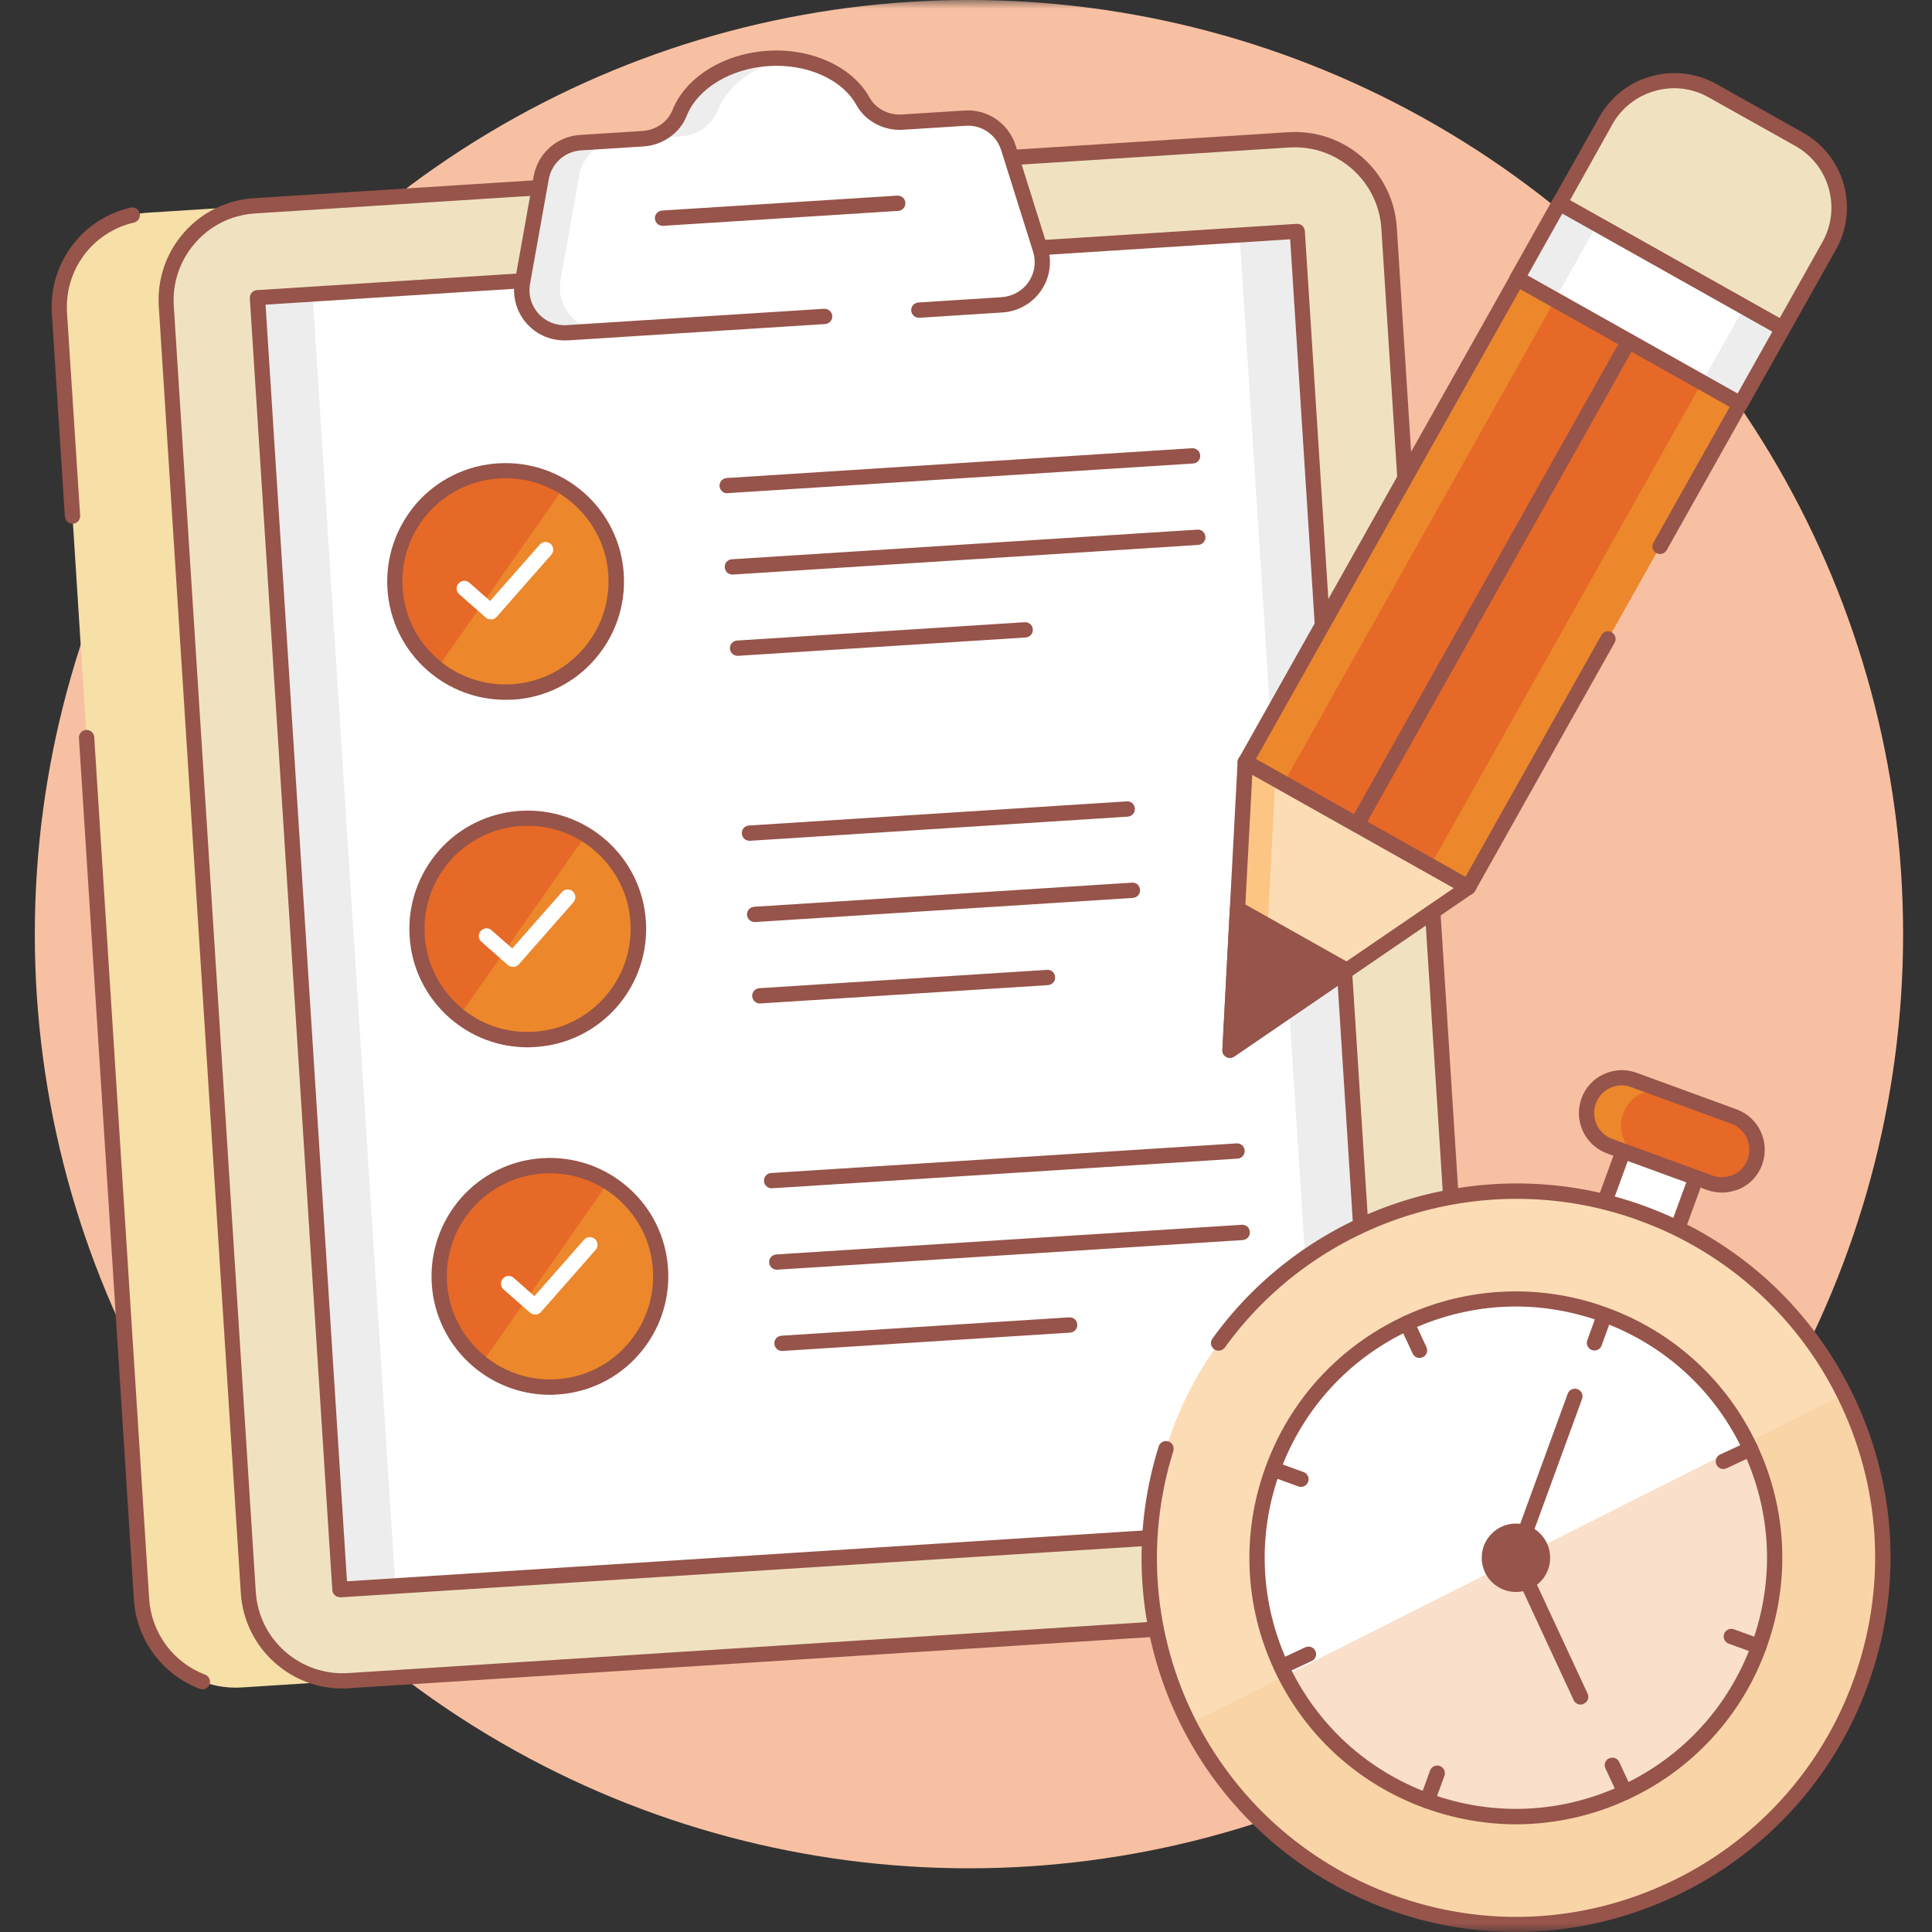 <svg width="111" height="111" viewBox="0 0 111 111" fill="none" xmlns="http://www.w3.org/2000/svg">
<rect x="0" y="0" width="111" height="111" fill="#333333" stroke="none"/>
<mask id="mask0_2005_10045" style="mask-type:alpha" maskUnits="userSpaceOnUse" x="0" y="0" width="111" height="111">
<rect width="111" height="111" fill="#D9D9D9"/>
</mask>
<g mask="url(#mask0_2005_10045)">
<circle cx="55.67" cy="53.67" r="53.67" fill="#F8C0A2"/>
<path d="M27.474 11.009L8.483 12.22C5.499 12.413 3.226 14.993 3.42 17.977L8.132 91.886C8.325 94.87 10.905 97.143 13.889 96.95L32.88 95.739L27.474 11.009Z" fill="#F7DFA8"/>
<path d="M11.633 97.055C11.581 97.055 11.528 97.047 11.475 97.029C10.422 96.629 9.506 95.935 8.835 95.03C8.165 94.125 7.768 93.046 7.693 91.922L4.534 42.374C4.534 42.262 4.578 42.155 4.654 42.073C4.731 41.992 4.836 41.943 4.948 41.937C5.059 41.93 5.169 41.966 5.255 42.037C5.341 42.109 5.397 42.21 5.411 42.321L8.57 91.869C8.633 92.825 8.969 93.742 9.539 94.513C10.108 95.283 10.887 95.873 11.782 96.213C12.011 96.301 12.125 96.555 12.037 96.783C11.976 96.95 11.809 97.055 11.633 97.055ZM4.165 30.088C3.937 30.088 3.744 29.912 3.726 29.675L2.98 18.012C2.886 16.622 3.293 15.243 4.127 14.126C4.96 13.009 6.166 12.227 7.526 11.922C7.637 11.903 7.751 11.928 7.845 11.991C7.939 12.054 8.004 12.151 8.029 12.261C8.054 12.371 8.035 12.486 7.978 12.583C7.92 12.68 7.828 12.751 7.719 12.782C5.323 13.326 3.7 15.502 3.849 17.96L4.604 29.622C4.621 29.868 4.437 30.07 4.191 30.088H4.165Z" fill="#96544A"/>
<path d="M79.803 13.107L84.516 87.016C84.709 90 82.436 92.58 79.452 92.773L20.023 96.564C17.039 96.757 14.459 94.484 14.266 91.5L9.553 17.591C9.36 14.607 11.633 12.027 14.617 11.834L74.046 8.043C77.03 7.85 79.61 10.123 79.803 13.107Z" fill="#F0E2C1"/>
<path d="M79.803 13.107L84.516 87.016C84.709 90 82.436 92.58 79.452 92.773L20.023 96.564C18.698 96.652 17.451 96.248 16.46 95.52L77.451 8.973C78.132 9.438 78.697 10.052 79.105 10.768C79.512 11.485 79.751 12.284 79.803 13.107Z" fill="#F0E2C1"/>
<path d="M19.672 97.011C18.25 97.011 16.89 96.502 15.81 95.546C15.231 95.039 14.758 94.422 14.419 93.73C14.08 93.039 13.882 92.287 13.836 91.518L9.123 17.608C9.027 16.046 9.536 14.537 10.571 13.361C11.607 12.185 13.037 11.483 14.599 11.386L74.029 7.595C77.267 7.394 80.049 9.842 80.251 13.071L84.963 86.981C85.165 90.21 82.708 93.001 79.487 93.203L20.058 96.994C19.918 97.011 19.795 97.011 19.672 97.011ZM74.397 8.464C74.292 8.464 74.187 8.464 74.073 8.473L14.643 12.264C13.318 12.352 12.098 12.949 11.221 13.949C10.343 14.95 9.904 16.231 9.983 17.556L14.696 91.465C14.784 92.79 15.38 94.01 16.381 94.888C17.381 95.765 18.663 96.204 19.988 96.125L79.417 92.334C82.164 92.159 84.252 89.789 84.077 87.042L79.364 13.133C79.198 10.5 77.004 8.464 74.397 8.464Z" fill="#96544A"/>
<path d="M74.548 13.291L79.308 87.516L19.559 91.348L14.799 17.122L74.548 13.291Z" fill="white"/>
<path d="M14.796 17.094L17.957 16.892L22.717 91.118L19.556 91.32L14.796 17.094ZM71.214 13.469L74.376 13.266L79.136 87.492L75.974 87.694L71.214 13.469Z" fill="#EDEDED"/>
<path d="M19.531 91.764C19.42 91.765 19.313 91.723 19.232 91.648C19.15 91.573 19.101 91.47 19.092 91.36L14.353 17.135C14.345 17.02 14.389 16.906 14.459 16.819C14.538 16.731 14.643 16.678 14.757 16.669L74.502 12.861C74.757 12.852 74.95 13.027 74.968 13.273L79.706 87.499C79.715 87.613 79.671 87.727 79.601 87.814C79.522 87.902 79.417 87.955 79.303 87.964L19.557 91.772C19.549 91.764 19.54 91.764 19.531 91.764ZM15.257 17.503L19.935 90.851L78.802 87.095L74.125 13.747L15.257 17.503Z" fill="#96544A"/>
<path d="M57.584 17.512L32.59 19.109C31.002 19.215 29.738 17.793 30.019 16.239L31.098 10.211C31.196 9.671 31.471 9.18 31.879 8.814C32.288 8.448 32.807 8.229 33.354 8.192L36.952 7.964C37.873 7.903 38.707 7.341 39.049 6.49C39.716 4.805 41.708 3.515 44.139 3.357C46.57 3.199 48.702 4.234 49.589 5.814C50.036 6.621 50.931 7.069 51.853 7.016L55.451 6.788C56.574 6.718 57.601 7.429 57.943 8.499L59.777 14.335C60.242 15.853 59.172 17.416 57.584 17.512Z" fill="white"/>
<path d="M32.204 16.099C31.923 17.652 33.196 19.074 34.775 18.969L32.59 19.109C31.002 19.214 29.738 17.793 30.019 16.239L31.098 10.21C31.193 9.671 31.465 9.179 31.873 8.813C32.28 8.447 32.798 8.228 33.345 8.192L35.53 8.052C34.984 8.088 34.465 8.307 34.058 8.673C33.65 9.039 33.378 9.531 33.283 10.07L32.204 16.099ZM45.227 3.365C43.314 3.778 41.796 4.928 41.234 6.349C40.883 7.218 40.058 7.771 39.128 7.832L36.943 7.973C37.873 7.911 38.698 7.358 39.049 6.49C39.716 4.813 41.708 3.515 44.13 3.357C44.508 3.33 44.867 3.33 45.227 3.365Z" fill="#EDEDED"/>
<path d="M32.423 19.557C32.001 19.558 31.583 19.466 31.2 19.287C30.817 19.109 30.477 18.849 30.206 18.524C29.935 18.201 29.738 17.821 29.63 17.412C29.522 17.004 29.505 16.576 29.58 16.16L30.659 10.132C30.896 8.815 31.984 7.841 33.318 7.753L36.916 7.525C37.689 7.473 38.364 7.007 38.636 6.323C39.382 4.445 41.576 3.076 44.104 2.918C46.622 2.751 48.983 3.839 49.957 5.603C50.317 6.244 51.054 6.63 51.818 6.577L55.416 6.349C56.75 6.261 57.952 7.095 58.356 8.368L60.19 14.204C60.453 15.055 60.321 15.959 59.812 16.696C59.303 17.433 58.505 17.889 57.61 17.951L52.818 18.258C52.572 18.258 52.37 18.091 52.353 17.846C52.335 17.6 52.52 17.398 52.765 17.38L57.557 17.073C58.18 17.029 58.742 16.713 59.093 16.204C59.444 15.695 59.54 15.064 59.356 14.467L57.522 8.631C57.241 7.745 56.399 7.157 55.477 7.227L51.879 7.455C50.773 7.525 49.72 6.964 49.203 6.033C48.386 4.559 46.368 3.655 44.165 3.795C41.971 3.936 40.076 5.086 39.453 6.656C39.058 7.648 38.084 8.341 36.978 8.412L33.38 8.64C32.458 8.701 31.695 9.377 31.528 10.298L30.449 16.327C30.343 16.933 30.519 17.556 30.931 18.012C31.344 18.477 31.941 18.723 32.564 18.679L47.351 17.74C47.588 17.731 47.798 17.907 47.816 18.153C47.834 18.398 47.649 18.6 47.403 18.618L32.616 19.557C32.555 19.548 32.485 19.557 32.423 19.557Z" fill="#96544A"/>
<path d="M38.066 12.975C37.838 12.975 37.645 12.799 37.627 12.562C37.609 12.317 37.794 12.115 38.039 12.097L51.58 11.237C51.692 11.238 51.8 11.281 51.881 11.358C51.962 11.435 52.011 11.54 52.017 11.652C52.024 11.763 51.988 11.873 51.917 11.959C51.845 12.045 51.744 12.101 51.633 12.115L38.092 12.975H38.066ZM41.778 28.341C41.55 28.341 41.357 28.166 41.339 27.929C41.322 27.683 41.506 27.481 41.752 27.464L68.491 25.752C68.737 25.744 68.939 25.919 68.956 26.165C68.974 26.411 68.79 26.612 68.544 26.63L41.813 28.332C41.804 28.332 41.795 28.341 41.778 28.341ZM42.076 33.01C41.848 33.01 41.655 32.834 41.638 32.597C41.62 32.352 41.804 32.15 42.05 32.132L68.79 30.43C69.044 30.412 69.237 30.597 69.255 30.842C69.272 31.088 69.088 31.29 68.842 31.308L42.111 33.01H42.076ZM42.375 37.679C42.147 37.679 41.953 37.503 41.936 37.266C41.918 37.02 42.103 36.819 42.348 36.801L58.873 35.748C59.136 35.739 59.321 35.915 59.338 36.16C59.356 36.406 59.171 36.608 58.926 36.626L42.401 37.679H42.375ZM43.059 48.306C42.831 48.306 42.638 48.131 42.62 47.894C42.603 47.648 42.787 47.446 43.033 47.428L64.735 46.042C64.999 46.024 65.183 46.209 65.2 46.454C65.218 46.7 65.034 46.902 64.788 46.919L43.086 48.306H43.059ZM43.358 52.975C43.129 52.975 42.936 52.799 42.919 52.562C42.901 52.317 43.086 52.115 43.331 52.097L65.034 50.711C65.297 50.693 65.481 50.877 65.499 51.123C65.516 51.369 65.332 51.571 65.086 51.588L43.384 52.975H43.358ZM43.656 57.652C43.428 57.652 43.235 57.477 43.217 57.24C43.2 56.994 43.384 56.792 43.63 56.775L60.154 55.722C60.418 55.704 60.602 55.888 60.619 56.134C60.637 56.38 60.453 56.582 60.207 56.599L43.682 57.652C43.673 57.644 43.665 57.652 43.656 57.652ZM44.332 68.271C44.103 68.271 43.91 68.095 43.893 67.859C43.875 67.613 44.06 67.411 44.305 67.393L71.045 65.691C71.308 65.682 71.493 65.858 71.51 66.103C71.528 66.349 71.343 66.551 71.098 66.568L44.358 68.271H44.332ZM44.63 72.948C44.402 72.948 44.209 72.773 44.191 72.536C44.174 72.29 44.358 72.088 44.604 72.071L71.343 70.368C71.607 70.359 71.791 70.535 71.808 70.781C71.826 71.026 71.642 71.228 71.396 71.246L44.656 72.948H44.63ZM44.928 77.617C44.7 77.617 44.507 77.442 44.49 77.205C44.472 76.959 44.656 76.757 44.902 76.74L61.427 75.686C61.699 75.678 61.874 75.853 61.892 76.099C61.91 76.345 61.725 76.546 61.479 76.564L44.955 77.617H44.928Z" fill="#96544A"/>
<path d="M35.398 32.992C35.512 34.748 34.898 36.371 33.819 37.608C33.268 38.235 32.6 38.746 31.851 39.114C31.103 39.481 30.289 39.697 29.457 39.75C25.947 39.978 22.928 37.31 22.7 33.809C22.586 32.053 23.2 30.43 24.271 29.201C25.386 27.936 26.958 27.166 28.641 27.06C30.396 26.946 32.02 27.56 33.239 28.631C33.871 29.178 34.387 29.845 34.758 30.594C35.129 31.343 35.346 32.158 35.398 32.992Z" fill="#E66927"/>
<path d="M35.398 32.992C35.512 34.748 34.898 36.371 33.818 37.608C33.268 38.235 32.599 38.746 31.851 39.114C31.102 39.481 30.289 39.697 29.457 39.75C27.894 39.855 26.348 39.373 25.122 38.398L32.397 27.999C32.695 28.183 32.985 28.394 33.248 28.622C33.877 29.173 34.391 29.842 34.76 30.592C35.129 31.342 35.346 32.158 35.398 32.992Z" fill="#EC872B"/>
<path d="M29.036 40.206C27.377 40.206 25.806 39.609 24.551 38.512C23.191 37.31 22.375 35.651 22.261 33.844C22.147 32.036 22.744 30.29 23.937 28.912C24.527 28.24 25.244 27.692 26.047 27.299C26.849 26.905 27.722 26.675 28.615 26.621C30.422 26.507 32.169 27.104 33.538 28.297C34.212 28.886 34.763 29.602 35.158 30.405C35.552 31.208 35.783 32.082 35.837 32.975C35.951 34.783 35.354 36.538 34.152 37.907C33.564 38.578 32.849 39.127 32.047 39.52C31.246 39.913 30.374 40.143 29.483 40.197C29.334 40.197 29.185 40.206 29.036 40.206ZM29.053 27.481C28.922 27.481 28.799 27.481 28.667 27.49C27.891 27.538 27.131 27.738 26.432 28.08C25.733 28.422 25.108 28.898 24.594 29.482C24.079 30.066 23.685 30.745 23.434 31.482C23.183 32.218 23.079 32.997 23.13 33.773C23.226 35.353 23.937 36.801 25.122 37.845C26.306 38.89 27.834 39.407 29.413 39.311C30.993 39.214 32.432 38.504 33.476 37.319C34.529 36.125 35.047 34.598 34.951 33.028C34.854 31.448 34.135 30.009 32.95 28.956C31.878 27.999 30.49 27.474 29.053 27.481Z" fill="#96544A"/>
<path d="M28.193 35.581C28.088 35.581 27.982 35.546 27.904 35.476L26.385 34.142C26.341 34.104 26.305 34.057 26.28 34.005C26.254 33.953 26.239 33.896 26.236 33.838C26.233 33.78 26.241 33.722 26.261 33.667C26.28 33.612 26.311 33.562 26.35 33.519C26.508 33.335 26.789 33.317 26.973 33.484L28.158 34.528L31.01 31.29C31.168 31.106 31.449 31.088 31.633 31.246C31.817 31.404 31.835 31.685 31.677 31.869L28.535 35.441C28.456 35.529 28.351 35.581 28.237 35.59C28.211 35.581 28.202 35.581 28.193 35.581Z" fill="white"/>
<path d="M36.67 52.966C36.785 54.721 36.17 56.345 35.091 57.582C34.54 58.208 33.872 58.72 33.123 59.087C32.375 59.455 31.561 59.671 30.729 59.723C27.219 59.952 24.2 57.284 23.972 53.782C23.858 52.027 24.472 50.403 25.543 49.175C26.658 47.91 28.23 47.14 29.913 47.034C31.668 46.919 33.292 47.534 34.512 48.604C35.144 49.151 35.661 49.818 36.032 50.567C36.402 51.316 36.62 52.132 36.67 52.966Z" fill="#E66927"/>
<path d="M36.67 52.957C36.785 54.712 36.17 56.336 35.091 57.573C34.54 58.199 33.872 58.711 33.123 59.078C32.375 59.446 31.561 59.662 30.729 59.715C29.166 59.819 27.62 59.337 26.394 58.363L33.669 47.964C33.968 48.148 34.257 48.359 34.52 48.587C35.15 49.137 35.665 49.806 36.034 50.556C36.403 51.307 36.619 52.123 36.67 52.957Z" fill="#EC872B"/>
<path d="M30.308 60.171C28.649 60.171 27.078 59.574 25.824 58.477C24.463 57.275 23.647 55.616 23.533 53.809C23.419 52.001 24.016 50.254 25.209 48.877C25.799 48.205 26.516 47.657 27.319 47.263C28.122 46.87 28.994 46.64 29.887 46.586C31.695 46.472 33.45 47.069 34.81 48.262C35.484 48.85 36.035 49.567 36.43 50.37C36.825 51.173 37.056 52.047 37.109 52.94C37.223 54.748 36.627 56.503 35.424 57.872C34.835 58.541 34.119 59.088 33.318 59.479C32.517 59.871 31.646 60.1 30.756 60.153C30.606 60.162 30.457 60.171 30.308 60.171ZM30.326 47.446C30.194 47.446 30.071 47.446 29.939 47.455C29.163 47.502 28.403 47.703 27.704 48.045C27.005 48.386 26.38 48.863 25.866 49.447C25.352 50.031 24.957 50.71 24.706 51.447C24.455 52.183 24.352 52.962 24.402 53.738C24.498 55.318 25.209 56.757 26.394 57.81C26.976 58.328 27.655 58.724 28.392 58.975C29.129 59.227 29.909 59.329 30.685 59.276C32.265 59.179 33.704 58.468 34.749 57.284C35.802 56.09 36.319 54.563 36.223 52.992C36.126 51.413 35.407 49.974 34.222 48.92C33.148 47.968 31.761 47.443 30.326 47.446Z" fill="#96544A"/>
<path d="M29.465 55.546C29.36 55.546 29.255 55.511 29.176 55.441L27.657 54.107C27.613 54.069 27.578 54.022 27.552 53.97C27.526 53.918 27.511 53.861 27.508 53.803C27.505 53.745 27.513 53.686 27.533 53.632C27.552 53.577 27.583 53.526 27.622 53.484C27.78 53.3 28.061 53.282 28.245 53.449L29.43 54.493L32.282 51.255C32.44 51.07 32.721 51.053 32.905 51.211C33.09 51.369 33.107 51.65 32.949 51.834L29.808 55.406C29.729 55.493 29.623 55.546 29.509 55.555C29.483 55.546 29.474 55.546 29.465 55.546Z" fill="white"/>
<path d="M37.943 72.931C38.057 74.686 37.443 76.309 36.364 77.547C35.813 78.173 35.145 78.685 34.396 79.052C33.648 79.419 32.834 79.636 32.002 79.688C28.492 79.916 25.473 77.249 25.245 73.747C25.131 71.992 25.745 70.368 26.816 69.14C27.931 67.875 29.503 67.104 31.186 66.998C32.941 66.884 34.565 67.499 35.785 68.569C36.418 69.115 36.935 69.782 37.306 70.531C37.677 71.281 37.893 72.096 37.943 72.931Z" fill="#E66927"/>
<path d="M37.943 72.931C38.057 74.686 37.443 76.309 36.364 77.547C35.813 78.173 35.145 78.684 34.396 79.052C33.648 79.419 32.834 79.636 32.002 79.688C30.439 79.793 28.893 79.311 27.667 78.337L34.942 67.937C35.807 68.466 36.532 69.197 37.055 70.066C37.577 70.936 37.882 71.918 37.943 72.931Z" fill="#EC872B"/>
<path d="M31.59 80.136C28.035 80.136 25.034 77.363 24.806 73.765C24.692 71.957 25.289 70.21 26.482 68.833C27.072 68.161 27.789 67.613 28.592 67.219C29.395 66.826 30.267 66.596 31.16 66.542C32.967 66.428 34.723 67.025 36.083 68.218C36.757 68.806 37.308 69.523 37.703 70.326C38.097 71.129 38.328 72.002 38.382 72.896C38.496 74.704 37.899 76.459 36.697 77.828C36.109 78.499 35.394 79.048 34.592 79.441C33.791 79.834 32.919 80.064 32.028 80.118C31.879 80.136 31.739 80.136 31.59 80.136ZM31.607 67.411C31.476 67.411 31.353 67.411 31.221 67.42C30.444 67.467 29.685 67.668 28.986 68.01C28.287 68.351 27.662 68.828 27.148 69.412C26.633 69.995 26.239 70.675 25.988 71.411C25.736 72.148 25.633 72.927 25.683 73.703C25.894 76.959 28.72 79.451 31.976 79.241C33.555 79.144 34.995 78.433 36.039 77.249C37.092 76.055 37.61 74.528 37.513 72.957C37.417 71.378 36.697 69.938 35.512 68.885C34.433 67.935 33.045 67.411 31.607 67.411Z" fill="#96544A"/>
<path d="M30.738 75.52C30.633 75.52 30.527 75.485 30.448 75.414L28.93 74.081C28.886 74.042 28.85 73.996 28.825 73.944C28.799 73.891 28.784 73.835 28.781 73.776C28.777 73.718 28.786 73.66 28.805 73.605C28.825 73.55 28.856 73.5 28.895 73.457C29.053 73.273 29.334 73.255 29.518 73.422L30.703 74.467L33.555 71.228C33.713 71.044 33.994 71.026 34.178 71.184C34.362 71.342 34.38 71.623 34.222 71.808L31.08 75.379C31.001 75.467 30.896 75.52 30.782 75.528C30.756 75.52 30.747 75.52 30.738 75.52Z" fill="white"/>
<path d="M71.561 43.752L87.179 15.959L99.989 23.157L84.371 50.95L71.561 43.752Z" fill="#E66927"/>
<path d="M71.556 43.753L87.174 15.96L89.37 17.194L73.751 44.987L71.556 43.753ZM82.185 49.722L97.803 21.93L99.999 23.164L84.382 50.956L82.185 49.722Z" fill="#EC872B"/>
<path d="M105.086 14.133L102.418 18.872L89.597 11.667L92.265 6.928C92.852 5.889 93.827 5.124 94.977 4.801C96.126 4.479 97.357 4.625 98.399 5.208L103.375 8.008C104.414 8.593 105.178 9.568 105.499 10.716C105.82 11.865 105.671 13.094 105.086 14.133Z" fill="#F0E2C1"/>
<path d="M96.504 4.655C94.827 4.541 93.151 5.366 92.274 6.928L89.606 11.667L91.852 12.931L96.504 4.655ZM104.823 9.333C105.788 10.711 105.964 12.571 105.086 14.133L102.418 18.872L100.172 17.608L104.823 9.333Z" fill="#F0E2C1"/>
<path d="M87.157 15.963L89.591 11.632L102.424 18.843L99.99 23.175L87.157 15.963Z" fill="#EDEDED"/>
<path d="M89.347 17.193L91.78 12.862L100.229 17.609L97.794 21.94L89.347 17.193Z" fill="white"/>
<path d="M84.366 50.983L70.667 60.338L71.554 43.769L84.366 50.983Z" fill="#FCDCB5"/>
<path d="M72.519 59.083L70.667 60.338L71.554 43.769L73.274 44.734L72.519 59.083Z" fill="#FCC583"/>
<path d="M84.358 51.422C84.288 51.422 84.209 51.404 84.139 51.369L71.335 44.173C71.23 44.12 71.159 44.023 71.124 43.91C71.089 43.795 71.107 43.681 71.168 43.576L86.789 15.792C86.903 15.581 87.175 15.502 87.386 15.625L100.19 22.821C100.4 22.944 100.479 23.207 100.356 23.418L95.758 31.606C95.635 31.817 95.372 31.895 95.161 31.773C94.951 31.65 94.872 31.387 94.994 31.176L99.382 23.374L87.342 16.608L72.151 43.611L84.192 50.386L92.002 36.494C92.116 36.283 92.388 36.204 92.599 36.327C92.809 36.45 92.888 36.713 92.765 36.924L84.744 51.193C84.665 51.334 84.516 51.422 84.358 51.422ZM102.419 19.311C102.349 19.311 102.27 19.294 102.199 19.258L89.387 12.053C89.281 11.992 89.211 11.904 89.176 11.79C89.141 11.676 89.159 11.562 89.22 11.457L91.888 6.718C92.537 5.568 93.59 4.734 94.863 4.383C96.135 4.032 97.469 4.19 98.619 4.831L103.595 7.622C104.736 8.263 105.576 9.332 105.93 10.592C106.283 11.853 106.122 13.202 105.481 14.344L102.814 19.083C102.717 19.232 102.577 19.311 102.419 19.311ZM90.203 11.501L102.252 18.276L104.7 13.914C105.797 11.966 105.104 9.482 103.147 8.385L98.171 5.595C97.707 5.33 97.195 5.161 96.664 5.098C96.133 5.034 95.596 5.078 95.082 5.226C94.567 5.368 94.086 5.612 93.665 5.941C93.245 6.271 92.894 6.681 92.634 7.148L90.203 11.501Z" fill="#96544A"/>
<path d="M99.996 23.646C99.926 23.646 99.847 23.629 99.777 23.594L86.946 16.38C86.841 16.319 86.771 16.231 86.736 16.117C86.701 16.003 86.718 15.889 86.78 15.783L89.211 11.457C89.263 11.351 89.36 11.281 89.474 11.246C89.588 11.211 89.702 11.229 89.807 11.29L102.638 18.504C102.848 18.627 102.927 18.89 102.804 19.101L100.373 23.427C100.321 23.532 100.224 23.602 100.11 23.637C100.075 23.637 100.031 23.646 99.996 23.646ZM87.763 15.827L99.829 22.611L101.83 19.048L89.763 12.264L87.763 15.827ZM70.667 60.776C70.608 60.779 70.548 60.769 70.493 60.746C70.437 60.724 70.387 60.69 70.345 60.647C70.304 60.604 70.272 60.553 70.252 60.496C70.232 60.44 70.224 60.38 70.229 60.32L71.106 43.752C71.115 43.602 71.203 43.462 71.334 43.392C71.466 43.322 71.633 43.322 71.764 43.392L84.586 50.597C84.717 50.667 84.805 50.807 84.805 50.956C84.808 51.031 84.792 51.104 84.758 51.171C84.725 51.237 84.674 51.293 84.612 51.334L70.913 60.706C70.843 60.75 70.755 60.776 70.667 60.776ZM71.949 44.498L71.15 59.478L83.533 51.018L71.949 44.498Z" fill="#96544A"/>
<path d="M77.96 47.815C77.89 47.815 77.811 47.797 77.741 47.762C77.69 47.734 77.646 47.696 77.61 47.651C77.575 47.606 77.548 47.554 77.533 47.498C77.517 47.443 77.513 47.385 77.52 47.328C77.527 47.27 77.545 47.215 77.574 47.165L93.195 19.381C93.309 19.171 93.581 19.091 93.791 19.214C94.002 19.337 94.081 19.601 93.958 19.811L78.337 47.595C78.258 47.736 78.109 47.815 77.96 47.815ZM71.097 52.211L70.667 60.337L77.39 55.748L71.097 52.211Z" fill="#96544A"/>
<path d="M70.667 60.776C70.608 60.779 70.548 60.769 70.493 60.746C70.437 60.724 70.387 60.69 70.345 60.647C70.304 60.604 70.272 60.552 70.252 60.496C70.232 60.44 70.224 60.38 70.229 60.32L70.659 52.194C70.667 52.044 70.755 51.904 70.887 51.834C71.019 51.764 71.185 51.764 71.317 51.834L77.6 55.37C77.732 55.441 77.82 55.581 77.82 55.73C77.823 55.805 77.807 55.878 77.773 55.944C77.739 56.011 77.689 56.067 77.627 56.108L70.904 60.697C70.843 60.75 70.755 60.776 70.667 60.776ZM71.501 52.94L71.15 59.478L76.556 55.783L71.501 52.94Z" fill="#96544A"/>
<path d="M91.186 71.711L93.724 64.763L97.91 66.293L95.372 73.24L91.186 71.711Z" fill="white"/>
<path d="M95.415 73.668C95.362 73.668 95.31 73.659 95.266 73.642L91.08 72.115C90.972 72.073 90.884 71.992 90.835 71.887C90.786 71.782 90.779 71.663 90.816 71.553L93.353 64.603C93.432 64.374 93.686 64.26 93.914 64.339L98.1 65.866C98.208 65.908 98.296 65.99 98.345 66.094C98.394 66.199 98.401 66.319 98.364 66.428L95.827 73.378C95.766 73.563 95.59 73.668 95.415 73.668ZM91.79 71.439L95.152 72.668L97.389 66.542L94.028 65.314L91.79 71.439Z" fill="#96544A"/>
<path d="M87.096 110.561C98.728 110.561 108.158 101.132 108.158 89.499C108.158 77.867 98.728 68.438 87.096 68.438C75.464 68.438 66.034 77.867 66.034 89.499C66.034 101.132 75.464 110.561 87.096 110.561Z" fill="#FCDCB5"/>
<path d="M101.058 94.607C98.241 102.312 89.702 106.279 81.997 103.462C78.475 102.183 75.57 99.614 73.871 96.274C72.934 94.454 72.385 92.458 72.258 90.415C72.131 88.371 72.429 86.323 73.134 84.401C75.951 76.687 84.49 72.72 92.203 75.537C95.933 76.897 98.776 79.6 100.418 82.891C102.164 86.419 102.515 90.623 101.058 94.607Z" fill="white"/>
<path d="M106.876 96.731C102.883 107.648 90.79 113.273 79.864 109.28C74.863 107.457 70.741 103.803 68.333 99.056L105.946 80.101C108.429 85.112 108.938 91.079 106.876 96.731Z" fill="#F9D4A7"/>
<path d="M87.07 111C84.621 111 82.138 110.579 79.716 109.692C68.922 105.743 63.147 94.063 66.57 83.102C66.64 82.874 66.886 82.742 67.123 82.812C67.351 82.882 67.482 83.128 67.412 83.365C64.13 93.879 69.668 105.085 80.023 108.868C85.201 110.763 90.8 110.517 95.793 108.201C98.253 107.064 100.463 105.451 102.296 103.455C104.129 101.459 105.549 99.12 106.473 96.573C108.36 91.395 108.123 85.796 105.806 80.803C104.669 78.343 103.056 76.133 101.06 74.3C99.065 72.467 96.726 71.047 94.178 70.123C85.534 66.963 75.74 69.965 70.37 77.424C70.229 77.617 69.948 77.661 69.755 77.52C69.562 77.38 69.51 77.108 69.659 76.906C75.258 69.131 85.473 65.998 94.485 69.289C99.882 71.263 104.183 75.213 106.605 80.425C109.027 85.638 109.273 91.474 107.298 96.862C104.104 105.585 95.846 111 87.07 111Z" fill="#96544A"/>
<path d="M101.058 94.607C98.241 102.312 89.702 106.279 81.997 103.462C78.475 102.183 75.57 99.614 73.871 96.274L100.418 82.9C102.164 86.419 102.515 90.623 101.058 94.607Z" fill="#FADFCB"/>
<path d="M87.104 104.813C85.332 104.813 83.559 104.497 81.839 103.874C77.995 102.47 74.932 99.653 73.212 95.95C71.492 92.246 71.317 88.087 72.721 84.251C74.125 80.416 76.942 77.354 80.645 75.625C82.466 74.774 84.437 74.292 86.445 74.208C88.453 74.123 90.458 74.438 92.344 75.133C96.187 76.538 99.25 79.355 100.97 83.058C102.69 86.761 102.866 90.921 101.462 94.756C100.777 96.647 99.724 98.383 98.364 99.863C97.003 101.344 95.363 102.54 93.537 103.383C91.522 104.321 89.327 104.809 87.104 104.813ZM87.087 75.063C85.016 75.063 82.953 75.52 81.014 76.415C77.521 78.038 74.871 80.925 73.546 84.541C72.221 88.157 72.387 92.079 74.011 95.572C75.635 99.065 78.522 101.715 82.137 103.04C85.753 104.366 89.676 104.199 93.168 102.575C96.661 100.952 99.311 98.064 100.637 94.449C101.962 90.833 101.795 86.91 100.171 83.418C98.548 79.925 95.661 77.275 92.045 75.95C90.43 75.362 88.754 75.063 87.087 75.063Z" fill="#96544A"/>
<path d="M91.606 77.591C91.536 77.591 91.467 77.573 91.404 77.541C91.342 77.508 91.288 77.461 91.248 77.404C91.207 77.346 91.181 77.28 91.172 77.21C91.163 77.14 91.17 77.069 91.194 77.003L91.782 75.388C91.827 75.286 91.909 75.205 92.011 75.162C92.114 75.118 92.229 75.115 92.334 75.152C92.438 75.19 92.525 75.266 92.575 75.366C92.626 75.465 92.637 75.579 92.607 75.686L92.019 77.301C91.957 77.486 91.782 77.591 91.606 77.591ZM81.997 103.901C81.927 103.9 81.857 103.883 81.795 103.851C81.732 103.818 81.679 103.771 81.638 103.713C81.598 103.656 81.572 103.589 81.563 103.52C81.553 103.45 81.561 103.379 81.584 103.313L82.172 101.698C82.217 101.596 82.299 101.515 82.402 101.471C82.504 101.428 82.619 101.424 82.724 101.462C82.829 101.5 82.915 101.576 82.966 101.675C83.017 101.774 83.028 101.889 82.997 101.996L82.409 103.611C82.339 103.786 82.172 103.901 81.997 103.901ZM74.748 85.428C74.695 85.428 74.643 85.419 74.599 85.401L72.984 84.813C72.882 84.768 72.801 84.686 72.758 84.584C72.714 84.481 72.711 84.366 72.749 84.262C72.786 84.157 72.863 84.07 72.962 84.02C73.061 83.969 73.175 83.958 73.282 83.988L74.897 84.576C74.993 84.612 75.074 84.681 75.124 84.77C75.175 84.859 75.194 84.963 75.176 85.064C75.158 85.165 75.106 85.256 75.028 85.323C74.95 85.389 74.851 85.426 74.748 85.428ZM101.058 95.037C101.005 95.037 100.952 95.028 100.909 95.011L99.294 94.423C99.192 94.378 99.111 94.296 99.067 94.193C99.024 94.091 99.02 93.976 99.058 93.871C99.096 93.766 99.172 93.68 99.271 93.629C99.371 93.579 99.485 93.567 99.592 93.598L101.207 94.186C101.303 94.222 101.383 94.29 101.434 94.379C101.485 94.468 101.503 94.572 101.486 94.673C101.468 94.774 101.415 94.866 101.337 94.932C101.259 94.999 101.16 95.036 101.058 95.037ZM81.558 78.021C81.391 78.021 81.233 77.924 81.163 77.766L80.435 76.204C80.41 76.153 80.395 76.096 80.392 76.039C80.39 75.982 80.398 75.924 80.418 75.87C80.438 75.816 80.468 75.767 80.507 75.725C80.546 75.683 80.593 75.649 80.645 75.625C80.697 75.6 80.753 75.586 80.811 75.583C80.868 75.58 80.925 75.588 80.98 75.608C81.033 75.628 81.083 75.658 81.125 75.697C81.167 75.736 81.201 75.783 81.225 75.836L81.953 77.398C82.058 77.617 81.962 77.88 81.742 77.977C81.681 78.003 81.62 78.021 81.558 78.021ZM93.362 103.418C93.195 103.418 93.037 103.321 92.967 103.163L92.238 101.601C92.133 101.382 92.229 101.119 92.449 101.022C92.668 100.926 92.931 101.013 93.028 101.233L93.756 102.795C93.862 103.014 93.765 103.277 93.546 103.374C93.484 103.409 93.423 103.418 93.362 103.418ZM73.616 96.204C73.449 96.204 73.291 96.108 73.221 95.95C73.196 95.898 73.182 95.842 73.179 95.784C73.176 95.727 73.184 95.67 73.204 95.616C73.224 95.562 73.254 95.512 73.293 95.47C73.332 95.428 73.379 95.394 73.432 95.371L74.994 94.642C75.213 94.546 75.477 94.633 75.573 94.853C75.678 95.072 75.582 95.335 75.362 95.432L73.8 96.16C73.739 96.187 73.677 96.204 73.616 96.204ZM99.013 84.401C98.846 84.401 98.688 84.304 98.618 84.146C98.593 84.095 98.579 84.038 98.576 83.981C98.573 83.924 98.582 83.866 98.601 83.812C98.621 83.758 98.651 83.709 98.69 83.667C98.729 83.624 98.776 83.591 98.829 83.567L100.391 82.839C100.61 82.742 100.874 82.83 100.97 83.049C101.075 83.269 100.979 83.532 100.759 83.629L99.197 84.357C99.136 84.383 99.075 84.401 99.013 84.401Z" fill="#96544A"/>
<path d="M100.821 66.735V66.744C100.636 67.247 100.258 67.657 99.771 67.882C99.284 68.108 98.728 68.13 98.224 67.946L92.484 65.849C92.234 65.76 92.004 65.622 91.807 65.443C91.61 65.264 91.451 65.048 91.338 64.807C91.226 64.566 91.162 64.306 91.151 64.04C91.139 63.774 91.181 63.509 91.273 63.26V63.251C91.459 62.746 91.838 62.334 92.326 62.108C92.815 61.881 93.373 61.856 93.88 62.04L99.619 64.138C100.672 64.524 101.207 65.691 100.821 66.735Z" fill="#E66927"/>
<path d="M94.468 66.577L92.485 65.849C92.235 65.759 92.005 65.62 91.809 65.441C91.613 65.262 91.454 65.046 91.342 64.806C91.229 64.565 91.165 64.305 91.153 64.04C91.142 63.774 91.183 63.509 91.274 63.26V63.251C91.66 62.198 92.818 61.645 93.88 62.031L95.863 62.76C94.801 62.373 93.634 62.918 93.248 63.971V63.98C92.871 65.033 93.406 66.191 94.468 66.577Z" fill="#EC872B"/>
<path d="M98.926 68.517C98.636 68.517 98.347 68.464 98.075 68.368L92.335 66.27C91.721 66.046 91.221 65.588 90.944 64.996C90.668 64.403 90.638 63.725 90.861 63.111C91.089 62.479 91.546 61.987 92.142 61.715C92.739 61.435 93.406 61.408 94.029 61.636L99.769 63.734C101.05 64.199 101.708 65.621 101.243 66.902V66.911C101.015 67.534 100.567 68.025 99.97 68.297C99.628 68.438 99.277 68.517 98.926 68.517ZM93.178 62.356C92.852 62.356 92.534 62.457 92.268 62.644C92.001 62.83 91.798 63.094 91.686 63.4C91.388 64.225 91.809 65.138 92.634 65.436L98.373 67.534C98.777 67.683 99.207 67.665 99.593 67.49C99.979 67.314 100.269 66.998 100.409 66.603V66.595C100.553 66.199 100.534 65.762 100.357 65.381C100.179 64.999 99.857 64.703 99.461 64.559L93.722 62.461C93.546 62.391 93.362 62.356 93.178 62.356ZM90.808 97.933C90.642 97.933 90.484 97.836 90.413 97.678L86.701 89.684C86.652 89.579 86.646 89.459 86.684 89.35L90.08 80.048C90.125 79.946 90.207 79.865 90.309 79.822C90.412 79.778 90.527 79.775 90.632 79.812C90.736 79.85 90.823 79.926 90.874 80.025C90.924 80.125 90.936 80.239 90.905 80.346L87.57 89.473L91.212 97.301C91.317 97.52 91.221 97.784 91.001 97.88C90.94 97.924 90.87 97.933 90.808 97.933Z" fill="#96544A"/>
<path d="M87.096 91.465C88.182 91.465 89.062 90.585 89.062 89.499C89.062 88.414 88.182 87.534 87.096 87.534C86.01 87.534 85.13 88.414 85.13 89.499C85.13 90.585 86.01 91.465 87.096 91.465Z" fill="#96544A"/>
</g>
</svg>
